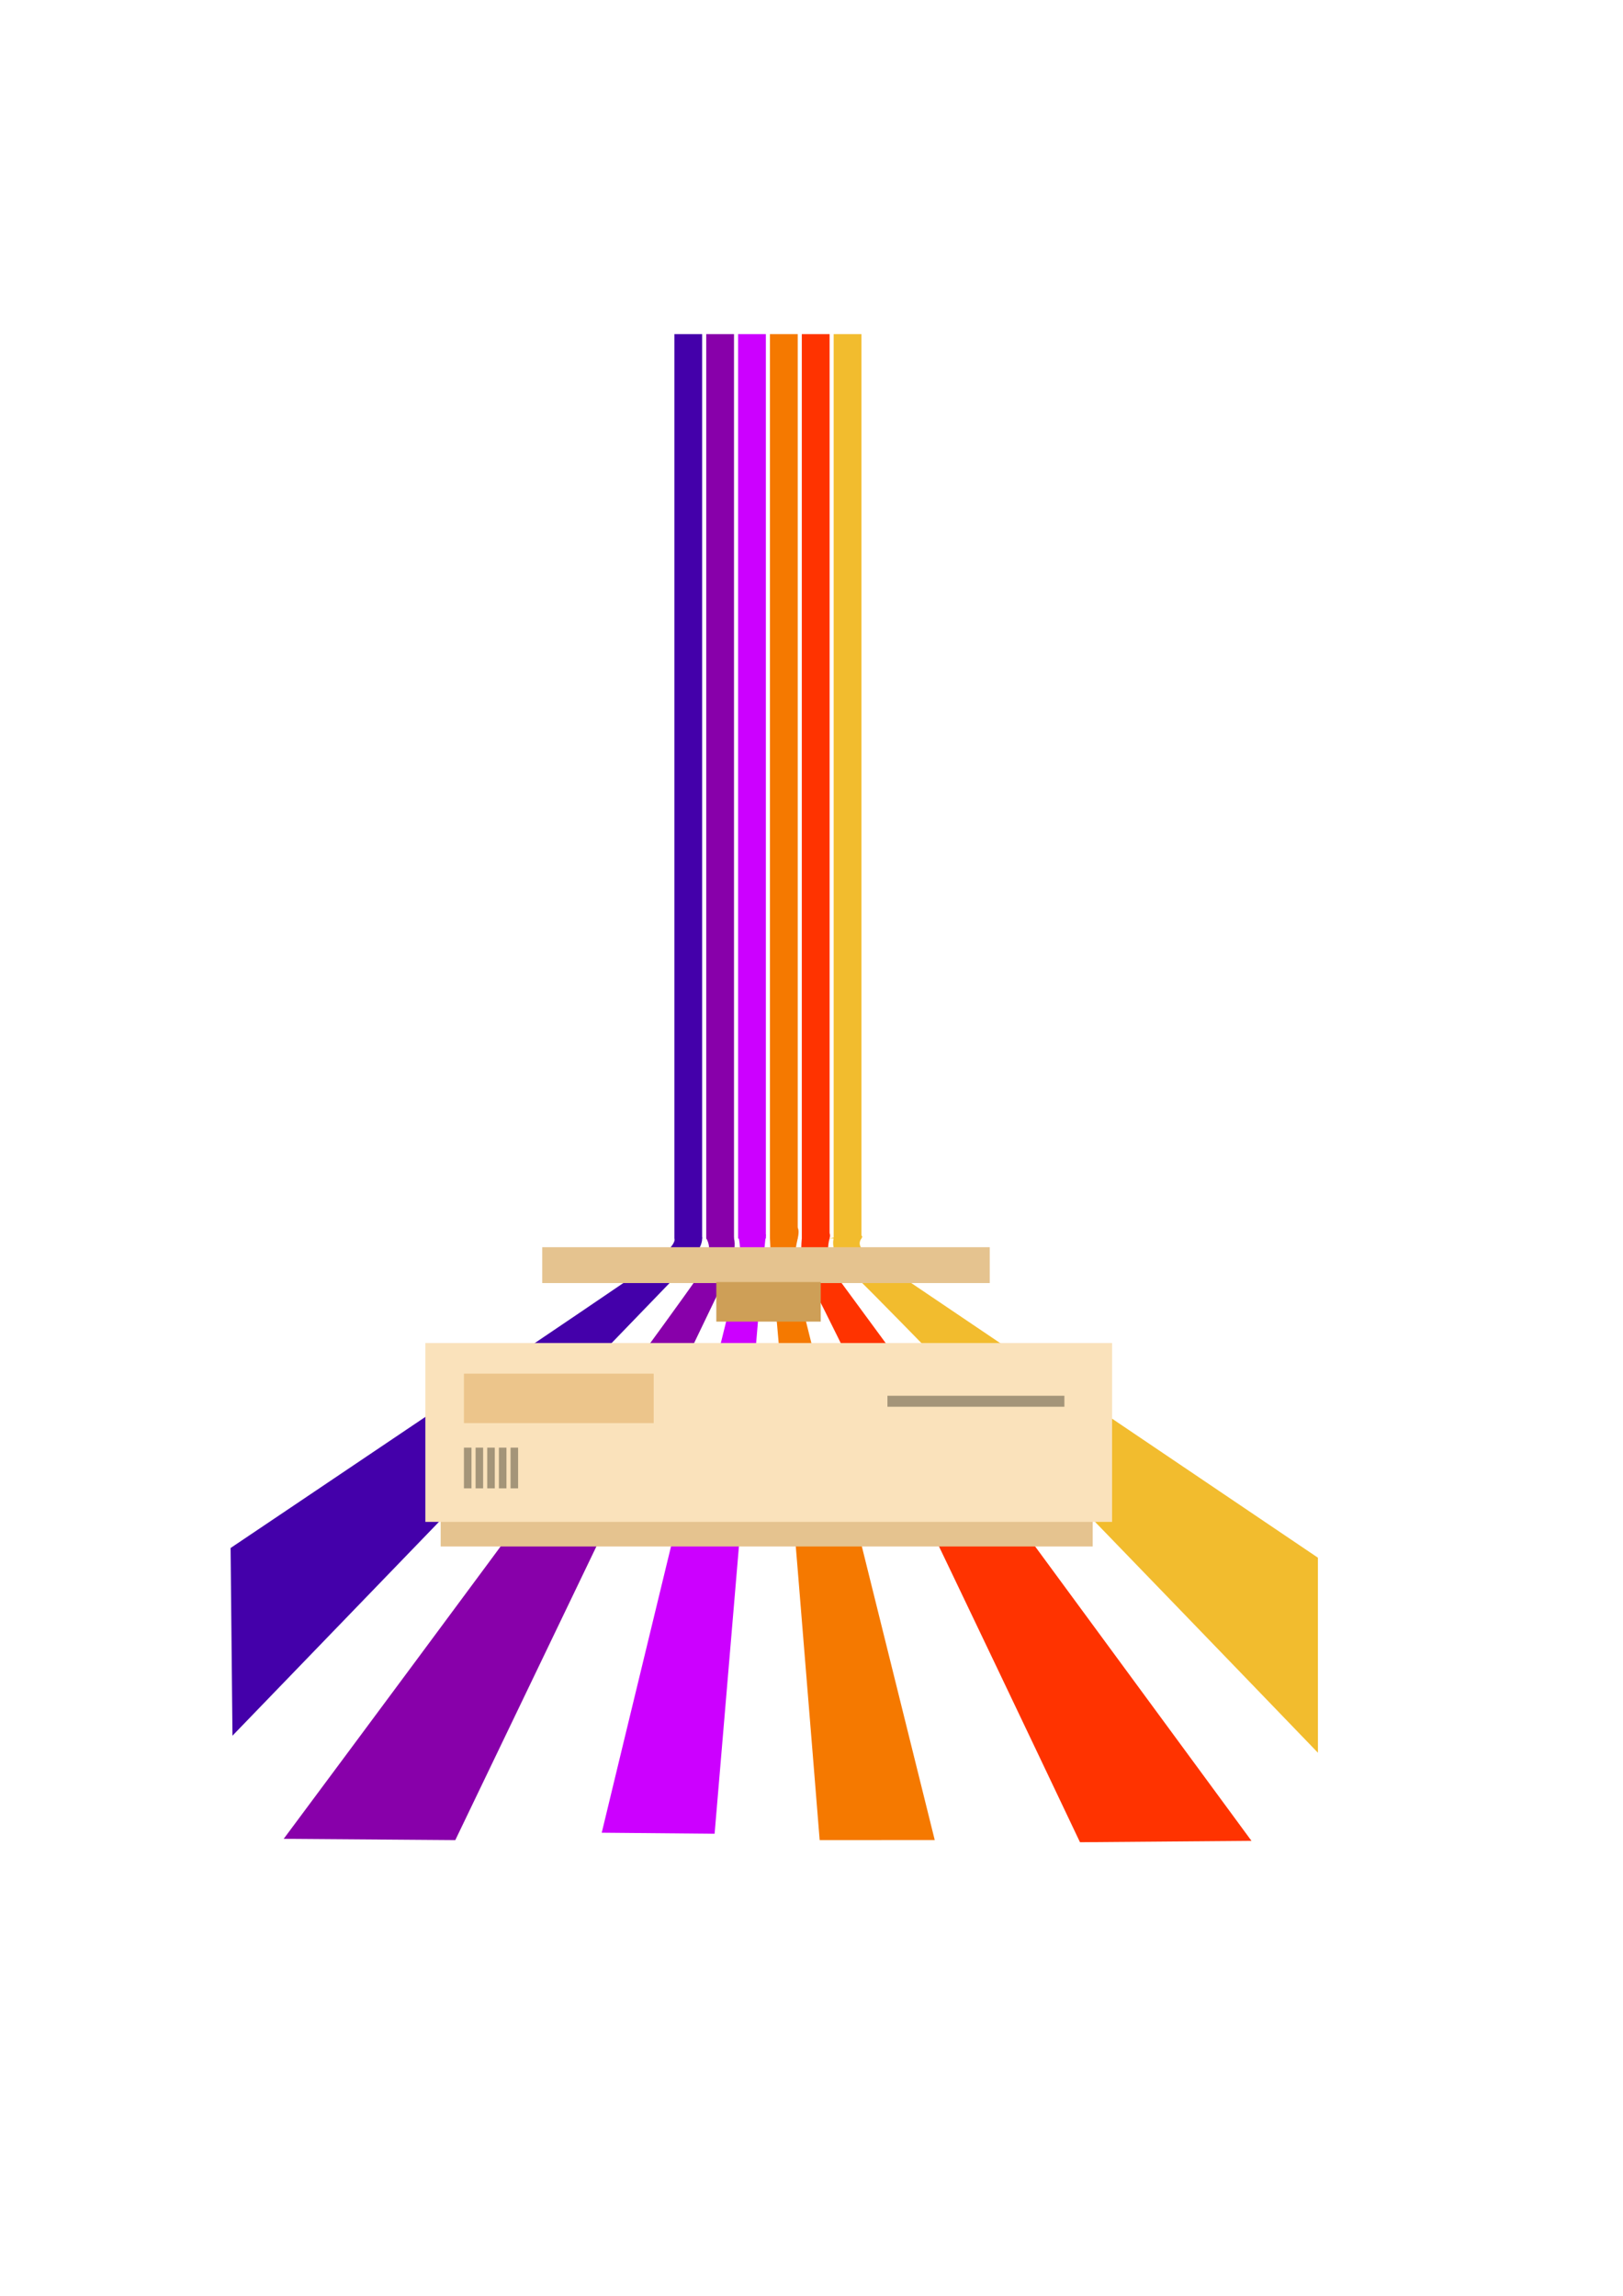 <?xml version="1.0" encoding="UTF-8" standalone="no"?>
<svg
   xmlns:dc="http://purl.org/dc/elements/1.1/"
   xmlns:cc="http://creativecommons.org/ns#"
   xmlns:rdf="http://www.w3.org/1999/02/22-rdf-syntax-ns#"
   xmlns:svg="http://www.w3.org/2000/svg"
   xmlns="http://www.w3.org/2000/svg"
   xmlns:sodipodi="http://sodipodi.sourceforge.net/DTD/sodipodi-0.dtd"
   xmlns:inkscape="http://www.inkscape.org/namespaces/inkscape"
   width="210mm"
   height="297mm"
   viewBox="0 0 210 297"
   version="1.1"
   id="svg8"
   inkscape:version="1.0.2 (e86c870879, 2021-01-15)"
   sodipodi:docname="portfolio-logo.svg">
  <defs
     id="defs2">
    <inkscape:path-effect
       effect="fillet_chamfer"
       id="path-effect2455"
       is_visible="true"
       lpeversion="1"
       satellites_param="F,0,0,1,0,1.323,0,1 @ F,0,0,1,0,1.323,0,1 @ F,0,0,1,0,1.323,0,1 @ F,0,0,1,0,1.323,0,1"
       unit="px"
       method="auto"
       mode="F"
       radius="5"
       chamfer_steps="1"
       flexible="false"
       use_knot_distance="true"
       apply_no_radius="true"
       apply_with_radius="true"
       only_selected="false"
       hide_knots="false" />
    <inkscape:path-effect
       effect="fillet_chamfer"
       id="path-effect2442"
       is_visible="true"
       lpeversion="1"
       satellites_param="F,0,0,1,0,2.646,0,1 @ F,0,0,1,0,2.646,0,1 @ F,0,0,1,0,2.646,0,1 @ F,0,0,1,0,2.646,0,1"
       unit="px"
       method="auto"
       mode="F"
       radius="10"
       chamfer_steps="1"
       flexible="false"
       use_knot_distance="true"
       apply_no_radius="true"
       apply_with_radius="true"
       only_selected="false"
       hide_knots="false" />
    <inkscape:path-effect
       effect="fillet_chamfer"
       id="path-effect2430"
       is_visible="true"
       lpeversion="1"
       satellites_param="F,0,0,1,0,2.646,0,1 @ F,0,0,1,0,2.646,0,1 @ F,0,0,1,0,2.646,0,1 @ F,0,0,1,0,2.646,0,1"
       unit="px"
       method="auto"
       mode="F"
       radius="10"
       chamfer_steps="1"
       flexible="false"
       use_knot_distance="true"
       apply_no_radius="true"
       apply_with_radius="true"
       only_selected="false"
       hide_knots="false" />
    <inkscape:path-effect
       effect="fillet_chamfer"
       id="path-effect2407"
       is_visible="true"
       lpeversion="1"
       satellites_param="F,0,0,1,0,2.646,0,1 @ F,0,0,1,0,2.646,0,1 @ F,0,0,1,0,2.646,0,1 @ F,0,0,1,0,2.646,0,1"
       unit="px"
       method="auto"
       mode="F"
       radius="10"
       chamfer_steps="1"
       flexible="false"
       use_knot_distance="true"
       apply_no_radius="true"
       apply_with_radius="true"
       only_selected="false"
       hide_knots="false" />
  </defs>
  <sodipodi:namedview
     id="base"
     pagecolor="#ffffff"
     bordercolor="#666666"
     borderopacity="1.0"
     inkscape:pageopacity="0.0"
     inkscape:pageshadow="2"
     inkscape:zoom="0.7"
     inkscape:cx="503.84404"
     inkscape:cy="529.88065"
     inkscape:document-units="mm"
     inkscape:current-layer="layer1"
     inkscape:document-rotation="0"
     showgrid="false"
     inkscape:window-width="2164"
     inkscape:window-height="922"
     inkscape:window-x="1668"
     inkscape:window-y="35"
     inkscape:window-maximized="0" />
  <g
     inkscape:label="Layer 1"
     inkscape:groupmode="layer"
     id="layer1">
    <g
       id="g2624"
       transform="matrix(1,0,0,0.907,0,14.915)">
      <rect
         style="fill:#4400aa;fill-opacity:1;stroke:none;stroke-width:0.265"
         id="rect1503"
         width="3.593"
         height="128.997"
         x="87.256"
         y="31.213" />
      <rect
         style="fill:#f2bc2e;fill-opacity:1;stroke:none;stroke-width:0.265"
         id="rect1503-2"
         width="3.593"
         height="128.997"
         x="107.869"
         y="31.213" />
      <rect
         style="fill:#ff3300;fill-opacity:1;stroke:none;stroke-width:0.265"
         id="rect1503-0"
         width="3.593"
         height="128.997"
         x="103.747"
         y="31.213" />
      <rect
         style="fill:#f57900;fill-opacity:1;stroke:none;stroke-width:0.265"
         id="rect1503-23"
         width="3.593"
         height="128.997"
         x="99.624"
         y="31.213" />
      <rect
         style="fill:#cc00ff;fill-opacity:1;stroke:none;stroke-width:0.265"
         id="rect1503-7"
         width="3.593"
         height="128.997"
         x="95.501"
         y="31.213" />
      <rect
         style="fill:#8800aa;fill-opacity:1;stroke:none;stroke-width:0.265"
         id="rect1503-5"
         width="3.593"
         height="128.997"
         x="91.379"
         y="31.213" />
    </g>
    <path
       style="fill:#4400aa;fill-opacity:1;stroke:none;stroke-width:0.265px;stroke-linecap:butt;stroke-linejoin:miter;stroke-opacity:1"
       d="m 87.256,160.21 c 0,0 0.492,0.735 -2.516,2.954 -3.008,2.219 -54.904,37.095 -54.904,37.095 l 0.243,24.281 58.802,-60.883 c 0,0 2.017,-2.061 1.968,-3.446 -0.048,-1.385 -3.594,0 -3.594,0 z"
       id="path1561" />
    <path
       style="fill:#8800aa;fill-opacity:1;stroke:none;stroke-width:0.265px;stroke-linecap:butt;stroke-linejoin:miter;stroke-opacity:1"
       d="m 91.379,160.21 c 0,0 0.949,1.215 -0.149,3.558 -1.098,2.343 -54.522,74.114 -54.522,74.114 l 22.204,0.165 35.254,-73.366 c 0,0 1.233,-2.903 0.807,-4.471 -0.427,-1.568 -3.593,0 -3.593,0"
       id="path1563" />
    <path
       style="fill:#cc00ff;fill-opacity:1;stroke:none;stroke-width:0.265px;stroke-linecap:butt;stroke-linejoin:miter;stroke-opacity:1"
       d="m 95.501,159.681 c 0,0 0.765,3.15 -0.142,5.864 -0.906,2.714 -17.501,71.546 -17.501,71.546 l 14.605,0.133 6.21,-73.357 c 0,0 0.422,-4.185 0.422,-4.185 h -3.593"
       id="path1565" />
    <path
       style="fill:#f57900;fill-opacity:1;stroke:none;stroke-width:0.265px;stroke-linecap:butt;stroke-linejoin:miter;stroke-opacity:1"
       d="m 99.624,160.21 c 0,0 0.312,7.217 0.586,7.891 0.274,0.674 5.847,69.944 5.847,69.944 l 14.889,-0.006 -17.924,-72.186 c 0,0 -0.677,-1.877 0.196,-5.643 0.873,-3.765 -3.593,0 -3.593,0 z"
       id="path1567" />
    <path
       style="fill:#ff3300;fill-opacity:1;stroke:none;stroke-width:0.265px;stroke-linecap:butt;stroke-linejoin:miter;stroke-opacity:1"
       d="m 103.747,160.21 c 0,0 -0.459,3.923 0.94,5.544 1.399,1.62 35.053,72.567 35.053,72.567 l 22.187,-0.18 -54.223,-73.775 c 0,0 -0.973,-2.004 -0.363,-4.155 0.61,-2.151 -3.594,0 -3.594,0"
       id="path1569" />
    <path
       style="fill:#f2bc2e;fill-opacity:1;stroke:none;stroke-width:0.265px;stroke-linecap:butt;stroke-linejoin:miter;stroke-opacity:1"
       d="m 107.869,160.21 c 0,0 -0.636,1.98 1.932,4.072 2.568,2.092 60.727,62.465 60.727,62.465 l -0.006,-25.236 -58.231,-39.321 c 0,0 -1.645,-0.855 -0.827,-1.98 0.818,-1.126 -4.123,0 -4.123,0"
       id="path1571" />
    <g
       id="g2616"
       transform="translate(-184.805,-3.953)">
      <rect
         style="fill:#e5c38f;fill-opacity:1;stroke:none;stroke-width:0.265;stroke-opacity:1"
         id="rect2459"
         width="84.366"
         height="4.071"
         x="241.823"
         y="199.944" />
      <g
         id="g2599">
        <path
           style="fill:#fae2bb;fill-opacity:1;stroke:none;stroke-width:0.268;stroke-opacity:1"
           id="rect2405"
           width="77.934"
           height="55.737"
           x="244.63"
           y="109.779"
           inkscape:path-effect="#path-effect2407"
           d="m 247.276,109.779 h 72.642 a 2.646,2.646 45 0 1 2.646,2.646 v 50.445 a 2.646,2.646 135 0 1 -2.646,2.646 h -72.642 a 2.646,2.646 45 0 1 -2.646,-2.646 v -50.445 a 2.646,2.646 135 0 1 2.646,-2.646 z"
           sodipodi:type="rect" />
        <path
           style="fill:#333366;fill-opacity:1;stroke:none;stroke-width:0.194;stroke-opacity:1"
           id="rect2405-9"
           width="59.91"
           height="38.08"
           x="253.786"
           y="118.884"
           inkscape:path-effect="#path-effect2430"
           sodipodi:type="rect"
           d="m 256.432,118.884 h 54.619 a 2.646,2.646 45 0 1 2.646,2.646 v 32.789 a 2.646,2.646 135 0 1 -2.646,2.646 h -54.619 a 2.646,2.646 45 0 1 -2.646,-2.646 v -32.789 a 2.646,2.646 135 0 1 2.646,-2.646 z" />
        <rect
           style="fill:#e5c38f;fill-opacity:1;stroke:none;stroke-width:0.265;stroke-opacity:1"
           id="rect2449"
           width="57.903"
           height="4.639"
           x="254.966"
           y="165.298" />
        <rect
           style="fill:#ce9f57;fill-opacity:1;stroke:none;stroke-width:0.286;stroke-opacity:1"
           id="rect2451"
           width="13.513"
           height="5.12"
           x="277.489"
           y="169.806" />
        <path
           style="fill:#e5c38f;fill-opacity:1;stroke:none;stroke-width:0.265;stroke-opacity:1"
           id="rect2453"
           width="48.296"
           height="5.881"
           x="259.664"
           y="174.514"
           inkscape:path-effect="#path-effect2455"
           d="m 260.987,174.514 h 45.65 a 1.323,1.323 45 0 1 1.323,1.323 v 3.235 a 1.323,1.323 135 0 1 -1.323,1.323 h -45.65 a 1.323,1.323 45 0 1 -1.323,-1.323 v -3.235 a 1.323,1.323 135 0 1 1.323,-1.323 z"
           sodipodi:type="rect" />
        <rect
           style="fill:#fae2bb;fill-opacity:1;stroke:#fae2bb;stroke-width:0.265;stroke-opacity:1"
           id="rect2457"
           width="88.591"
           height="22.873"
           x="239.975"
           y="177.827" />
        <rect
           style="fill:#ecc58b;fill-opacity:1;stroke:none;stroke-width:0.265;stroke-opacity:1"
           id="rect2461"
           width="24.555"
           height="6.397"
           x="244.832"
           y="181.657" />
        <rect
           style="fill:#a49579;fill-opacity:1;stroke:#fae2bb;stroke-width:0.265;stroke-opacity:1"
           id="rect2463"
           width="23.16"
           height="1.687"
           x="299.498"
           y="184.384" />
        <rect
           style="fill:#a49579;fill-opacity:1;stroke:none;stroke-width:0.265;stroke-opacity:1"
           id="rect2465"
           width="0.979"
           height="5.267"
           x="244.832"
           y="191.229" />
        <rect
           style="fill:#a49579;fill-opacity:1;stroke:none;stroke-width:0.265;stroke-opacity:1"
           id="rect2465-2"
           width="0.979"
           height="5.267"
           x="246.34"
           y="191.229" />
        <rect
           style="fill:#a49579;fill-opacity:1;stroke:none;stroke-width:0.265;stroke-opacity:1"
           id="rect2465-9"
           width="0.979"
           height="5.267"
           x="249.356"
           y="191.229" />
        <rect
           style="fill:#a49579;fill-opacity:1;stroke:none;stroke-width:0.265;stroke-opacity:1"
           id="rect2465-3"
           width="0.979"
           height="5.267"
           x="247.848"
           y="191.229" />
        <rect
           style="fill:#a49579;fill-opacity:1;stroke:none;stroke-width:0.265;stroke-opacity:1"
           id="rect2465-1"
           width="0.979"
           height="5.267"
           x="250.864"
           y="191.229" />
      </g>
    </g>
  </g>
</svg>
